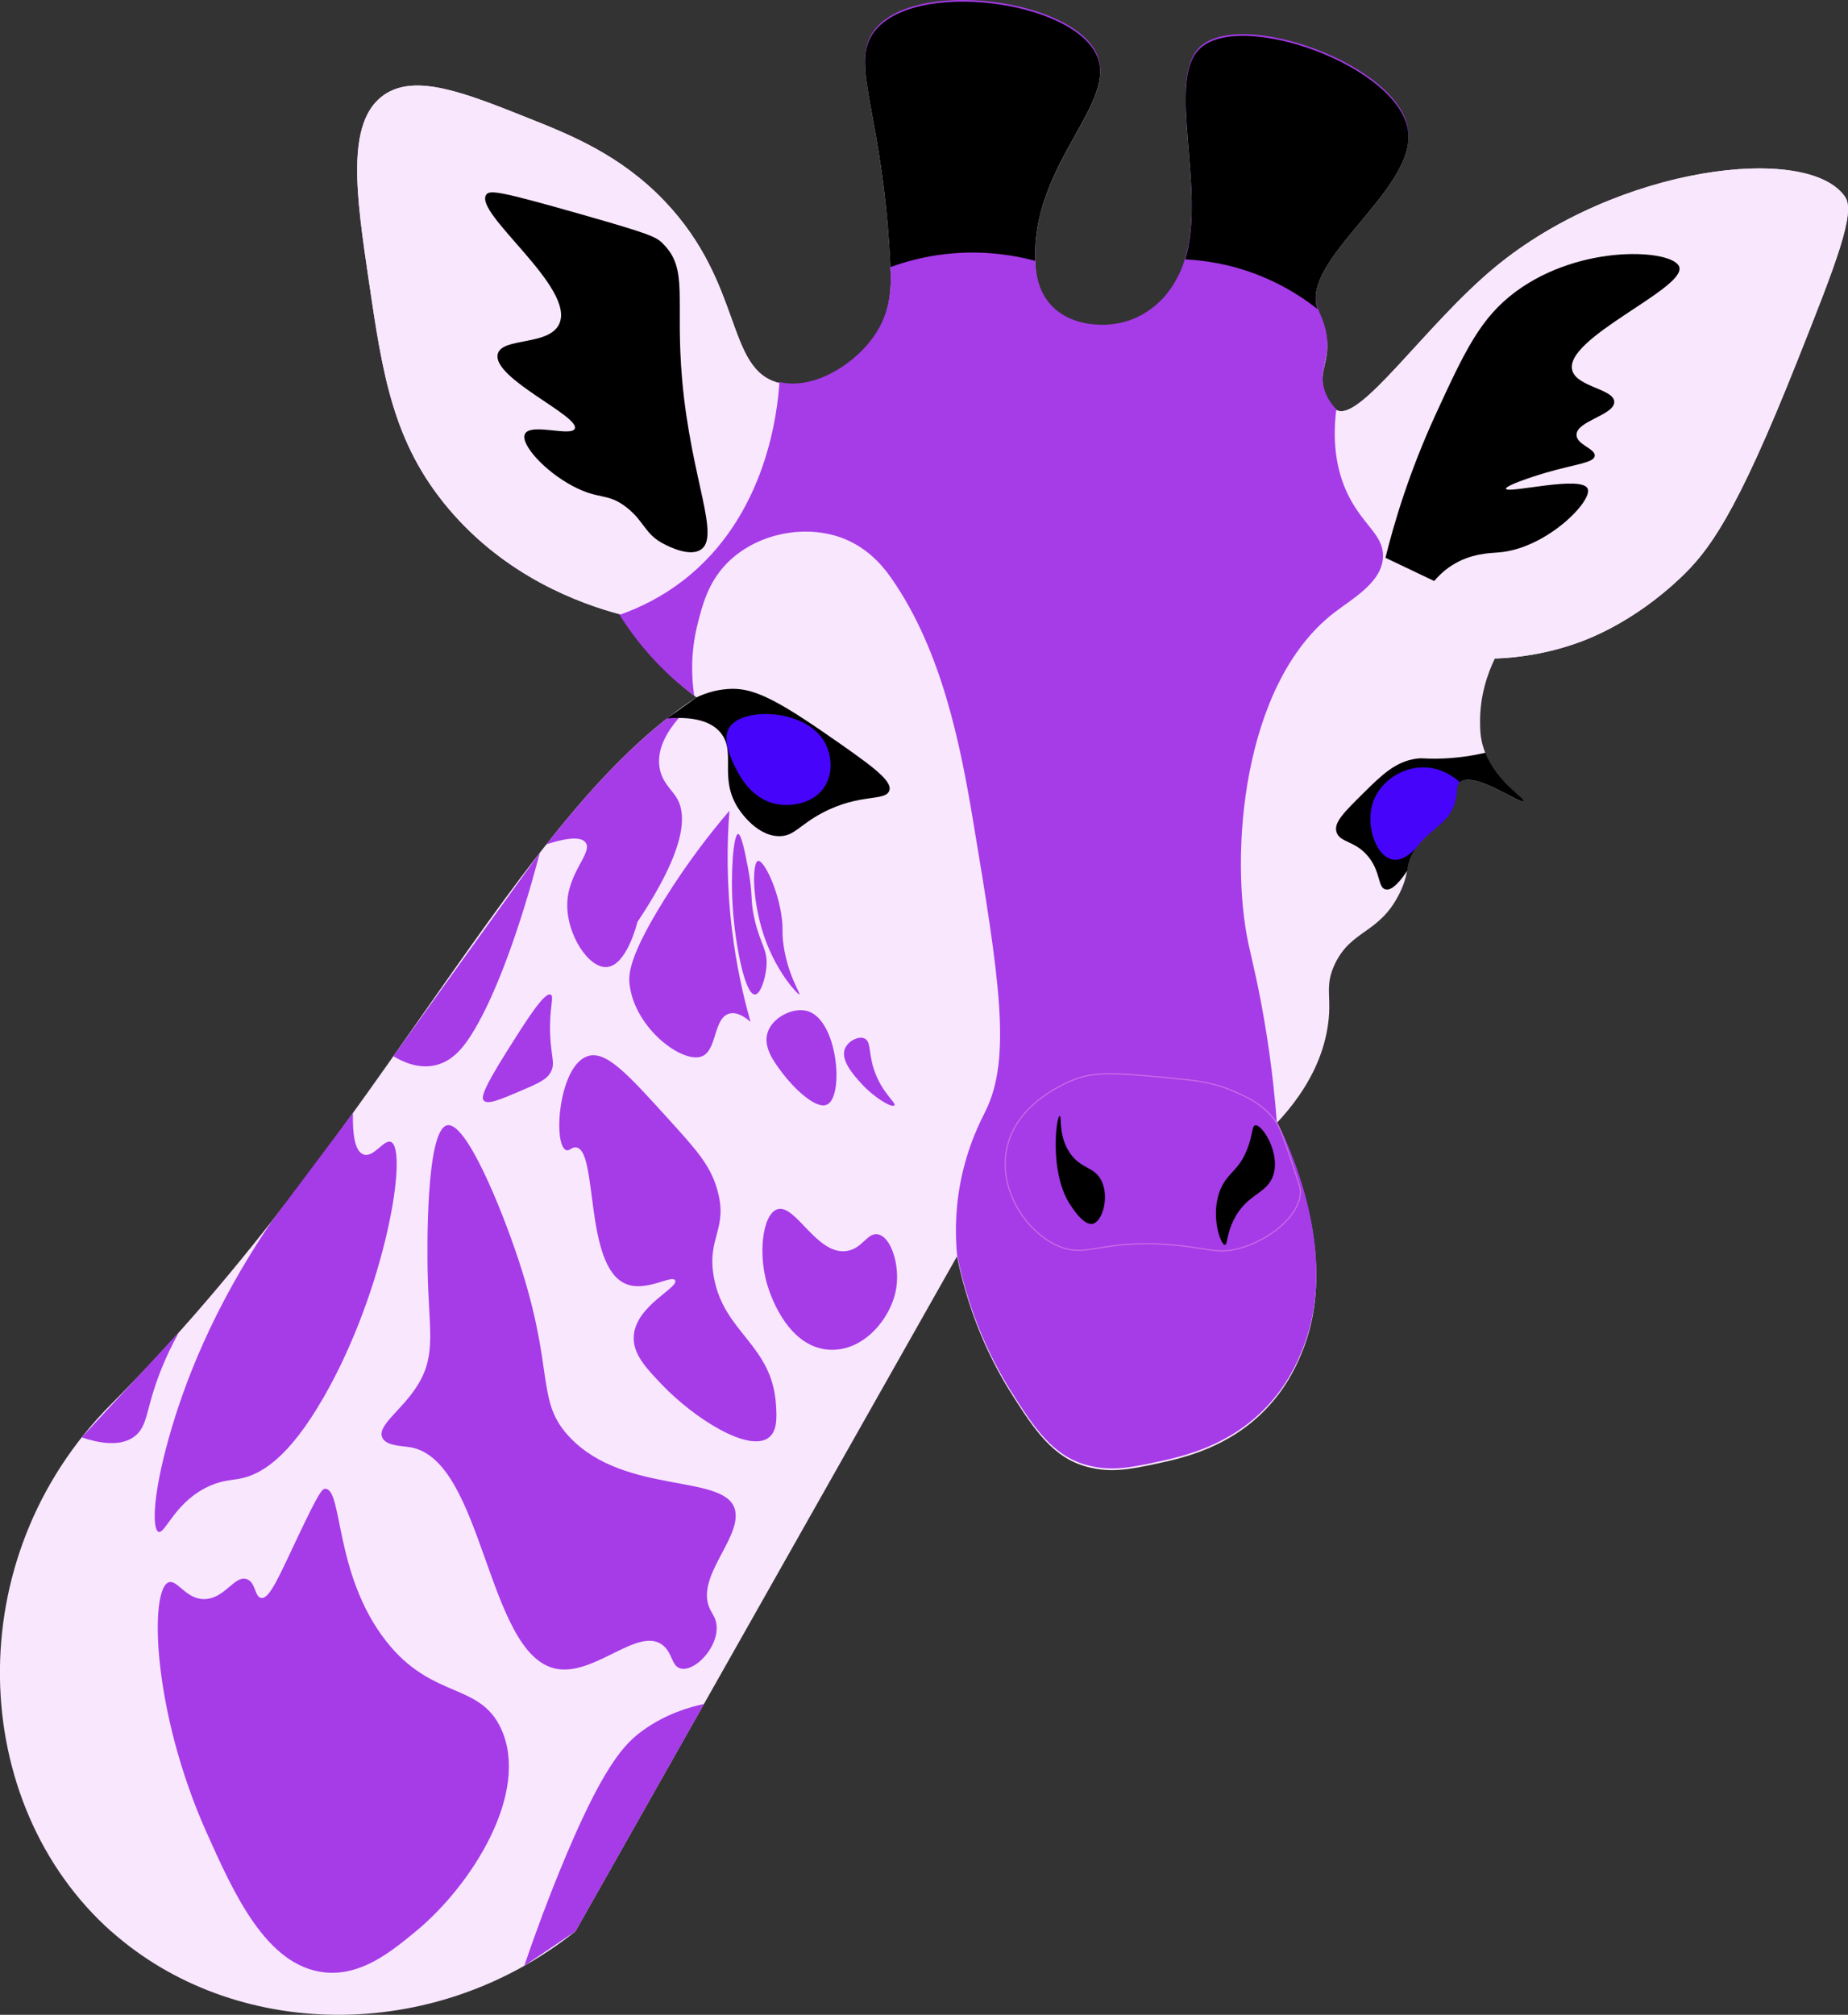 <?xml version="1.0" encoding="UTF-8"?>
<svg id="Calque_2" data-name="Calque 2" xmlns="http://www.w3.org/2000/svg" viewBox="0 0 397.2 432.91">
  <rect x="0" y="0" width="397.2" height="432.91" fill="#333333" stroke="none"/>
  <g id="Final">
    <g id="Girafe">
      <path d="M23.91,414.97c26.22,23.34,69.04,24.49,99.77,0l82.01-145.02c2.8,13.76,7.97,23.6,11.79,29.63,4.74,7.47,8.81,13.64,16.15,15.58,4.87,1.29,8.7.7,15.34-.75,5.29-1.16,15.24-3.34,23.26-11.79,4.65-4.9,6.71-9.87,7.69-12.27,8.39-20.72-3.25-44.6-5.51-49.05,7.36-7.82,9.93-14.88,10.85-20.05,1.25-7.01-.77-9.04,1.65-14.12,3.54-7.42,9.47-6.45,13.8-14.98,2.67-5.26.97-6.7,4.06-10.54,3.06-3.79,6.61-4.75,7.95-9.21.73-2.44.07-3.5,1.03-4.32,3.04-2.59,13.17,4.9,13.74,4.06.48-.7-7.27-4.82-9.01-12.84-.32-1.46-.34-2.6-.36-3.92-.08-5.97,1.67-10.77,3.17-13.88,4.41-.16,10.93-.86,18.27-3.55,2.37-.87,11.75-4.47,21.54-13.72,6.12-5.79,11.91-13.32,25.07-46.39,8.51-21.39,12.72-32.16,10.37-35.56-8.02-11.61-49.03-6.65-75.39,15.27-14.94,12.42-28.91,33.38-33.93,30.55-1.16-.65-2.27-2.82-2.72-4.56-.82-3.16.55-5,.75-8.41.24-4.21-1.51-7.06-2.1-8.71-3.73-10.47,20.73-25.4,19.53-37.85-1.38-14.25-36.52-26.77-45.04-17.86-6.84,7.15,1.58,30.08-2.87,45.04-1.66,5.6-4.7,8.63-5.41,9.31-.94.91-3.59,3.4-7.81,4.51-4.85,1.27-11.64.68-15.62-3.6-2.88-3.1-3.36-7.14-3.45-9.91-.71-20.33,17.01-33.28,13.52-43.41C231.66.03,195.75-4.69,187.63,7.21c-4.91,7.21,2.28,17.71,3.76,50.17.16,3.47.33,8.89-2.85,14.12-4.09,6.72-13.45,12.67-21.03,10.81-11.61-2.84-7.6-21.16-24.63-39.05-9.52-9.99-20.3-14.29-29.35-17.89-13.62-5.42-24.28-9.67-31.04-4.94-8.25,5.78-5.91,21.64-3.21,39.94,2.94,19.96,5.13,34.76,17.18,48.99,12.32,14.54,28.03,20.3,36.95,22.68,1.87,3.05,4.43,6.66,7.9,10.35,2.93,3.11,5.84,5.56,8.39,7.45-38.6,24.87-67.17,93.03-125.8,151.86-33.03,33.14-30.72,85.94,0,113.29Z" style="fill: #f9e7fe;"/>
      <path d="M321.32,141.49c4.41-.16,10.93-.86,18.27-3.55,2.37-.87,11.75-4.47,21.54-13.72,6.12-5.79,11.91-13.32,25.07-46.39,8.51-21.39,12.72-32.16,10.37-35.56-8.02-11.61-49.03-6.65-75.39,15.27-14.94,12.42-28.91,33.38-33.93,30.55-.25,19.64,5.08,27.96,10.53,31.78,6.04,4.23,14.48,4.53,19.98,12.62,2.25,3.31,3.15,6.67,3.57,9.02Z" style="fill: #f9e7fe;"/>
      <path d="M287.21,87.93c-.95-.99-2.18-2.58-2.7-4.77-.74-3.12.56-5.07.75-8.41.24-4.21-1.51-7.06-2.1-8.71-3.73-10.47,20.73-25.4,19.53-37.85-1.38-14.25-36.52-26.77-45.04-17.86-6.84,7.15,1.58,30.08-2.87,45.04-1.66,5.6-4.7,8.63-5.41,9.31-.94.91-3.59,3.4-7.81,4.51-4.85,1.27-11.64.68-15.62-3.6-2.88-3.1-3.36-7.14-3.45-9.91-.71-20.33,17.01-33.28,13.52-43.41-4.34-12.59-40.25-17.31-48.37-5.41-4.91,7.21,2.28,17.71,3.76,50.17.16,3.47.33,8.89-2.85,14.12-4.09,6.72-13.46,12.78-21.04,10.93l-34.6,49.61c1.82,2.97,4.3,6.47,7.65,10.06,3.03,3.26,6.04,5.79,8.65,7.73-.51-3.39-.9-8.9.71-15.32,1.03-4.1,2.25-8.93,6.25-13.06,6.4-6.6,17.22-8.65,25.44-5.27,5.57,2.29,8.71,6.57,10.16,8.67,10.68,15.48,14.62,35.38,17.33,51.56,5.68,34.02,8.41,51.26,2.7,62.72-.83,1.67-3.87,7.32-5.41,15.53-1.19,6.34-1.01,11.74-.69,15.28,2.8,13.82,8.01,23.67,11.79,29.63,4.74,7.47,8.81,13.64,16.15,15.58,4.87,1.29,8.7.7,15.34-.75,5.29-1.16,15.24-3.34,23.26-11.79,4.65-4.9,6.71-9.87,7.69-12.27,8.39-20.72-3.25-44.6-5.51-49.05-.31-4.07-.91-10.49-2.13-18.33-1.58-10.14-3.26-16.56-3.94-19.75-4.07-18.92-1.49-55.85,18.37-71.19,4.06-3.13,10.46-6.62,10.54-12.17.06-4.47-4.04-6.51-7.21-12.58-2.4-4.59-3.86-10.72-2.83-19.01Z" style="fill: #a63be8;"/>
      <path d="M191.39,57.38c-1.47-32.46-8.67-42.96-3.76-50.17,8.11-11.9,44.02-7.18,48.37,5.41,3.49,10.13-14.23,23.07-13.52,43.41-4.77-1.26-12.1-2.5-20.8-1.24-3.98.57-7.44,1.56-10.29,2.6Z"/>
      <path d="M254.78,55.73c4.45-14.96-3.97-37.89,2.87-45.04,8.52-8.91,43.66,3.6,45.04,17.86,1.2,12.45-23.25,27.38-19.53,37.85-2.81-2.22-6.94-5-12.39-7.18-6.39-2.56-12.11-3.29-16-3.49Z"/>
      <path d="M133.41,132.03c-8.92-2.38-24.63-8.14-36.95-22.68-12.05-14.22-14.24-29.02-17.18-48.99-2.7-18.3-5.04-34.15,3.21-39.94,6.75-4.73,17.42-.49,31.04,4.94,9.05,3.6,19.83,7.9,29.35,17.89,17.04,17.89,13.02,36.22,24.63,39.05-.38,5.65-2.54,28.5-20.77,42.5-4.54,3.49-9.18,5.74-13.33,7.22Z" style="fill: #f9e7fe;"/>
      <path d="M274.41,241.3c-2.62-4-6.62-5.7-9.65-6.99-3.6-1.53-6.73-2.03-10.81-2.44-12.02-1.2-18.03-1.8-22.64-.07-1.48.56-13.58,5.1-15.1,16.03-1.14,8.24,4.23,16.51,10.69,19.64,6.58,3.19,9.42-1.29,24.91,0,8.05.67,9.82,2.09,14.64.75,6.35-1.76,13-6.93,13.07-12.28,0-.62-.55-2.29-1.67-5.61-1.73-5.16-2.6-7.74-3.44-9.03Z" style="fill: none; stroke: #cb6be6; stroke-miterlimit: 10; stroke-width: .25px;"/>
      <path d="M269.8,241.79c-.77.12-.48,1.99-1.75,5.18-1.8,4.53-4.02,4.86-5.57,8.22-2.53,5.48-.19,12.26.79,12.28.57.01.36-2.29,1.92-5.41,2.79-5.6,7.06-5.42,8.45-9.46,1.66-4.82-2.37-11.05-3.83-10.81Z"/>
      <path d="M234.87,262.95c2.06-.48,3.6-5.67,1.9-9.2-1.52-3.15-4.44-2.49-6.85-6.07-2.51-3.73-1.67-7.89-2.14-7.89-.5,0-1.23,4.65-.68,9.8.58,5.44,2.25,8.19,2.7,8.9.71,1.12,3.12,4.91,5.07,4.46Z"/>
      <path d="M142.46,52.34c5.64,5.52,2.6,11.88,4.17,29.4,1.91,21.33,8.38,33.73,3.89,36.43-2.44,1.46-6.75-.73-7.83-1.29-4.12-2.1-4.12-4.79-8-7.84-4.11-3.23-5.85-1.58-11.49-4.55-6.17-3.25-11.45-9.11-10.36-11.27,1.22-2.41,9.97.69,10.7-1.13,1.09-2.7-17.78-10.84-16.56-16,.87-3.66,10.9-1.72,13.18-6.42,3.77-7.76-18.37-23.82-15.66-27.83.73-1.08,2.93-.77,20.28,4.17,14.89,4.24,16.18,4.84,17.69,6.31Z"/>
      <path d="M360.93,57.38c1.45,4.66-25.06,15.35-22.98,22.26,1.07,3.56,9.07,3.94,9.01,6.76-.06,2.83-8.17,4.05-8.11,7.06.04,2.13,4.12,2.93,3.91,4.51-.21,1.49-4,1.7-10.51,3.6-3.52,1.03-8.69,2.81-8.56,3.45.23,1.13,16.37-3,17.57,0,1.07,2.66-8.89,12.83-19.08,13.67-1.9.16-6.09.17-10.21,2.85-1.75,1.13-2.96,2.41-3.71,3.3l-10.48-4.99c1.83-7.39,5.07-18.38,10.89-31.02,6.23-13.54,9.58-20.59,17.12-26.17,14.14-10.45,33.98-9.05,35.15-5.29Z"/>
      <g id="Oeil">
        <path d="M294.28,184.3c-2.86-3.78-6.43-3.16-7.05-5.63-.5-2,1.6-4.09,5.81-8.26,3.98-3.94,6.92-6.78,11.38-7.4,1.38-.19,1.54.02,4.17,0,4.57-.04,8.24-.71,10.66-1.28h.02c2.56,6.43,8.68,9.79,8.25,10.42-.58.84-10.71-6.65-13.74-4.06-.96.82-.3,1.88-1.03,4.32-1.34,4.46-4.9,5.41-7.95,9.21-1.79,2.23-1.98,3.65-2.33,5.47h0c-2.43,3.66-3.83,4.2-4.68,4-1.63-.39-1.03-3.53-3.49-6.78Z"/>
        <path d="M294.88,173.1c1.24-4.77,6.02-8.19,10.93-8.22,4.23-.03,7.15,2.46,7.96,3.2-.96.82-.3,1.88-1.03,4.32-1.24,4.12-4.36,5.27-7.24,8.4h-.03c-.43.61-3.07,4.28-5.97,3.91-3.57-.46-5.87-6.8-4.62-11.6Z" style="fill: #4605fa;"/>
      </g>
      <path d="M117.44,181.42c9.05-11.43,18-21.11,27.47-28.22.34.34.68.68,1.01,1.05-2.2,2.54-4.83,6.43-4.17,10.63.49,3.11,2.52,4.69,3.6,6.4,2.28,3.58,2.36,10.78-8.34,26.81-.11.44-2.33,9.31-6.53,9.69-3.93.35-8.58-6.85-8.56-13.29.02-7.02,5.58-11.28,3.94-13.47-.67-.89-2.58-1.5-8.43.4Z" style="fill: #a63be8;"/>
      <g id="Oeil-2" data-name="Oeil">
        <path d="M191.16,169.82c-.76,2.48-6.31.51-14.49,4.88-5.02,2.68-6.04,5.08-9.39,4.96-5.07-.19-8.59-5.93-8.86-6.38-3.87-6.49-.13-11.82-3.6-15.92-1.46-1.72-4.46-3.55-11.44-3l6.33-4.52c1.43-.68,3.72-1.57,6.61-1.79,4.7-.36,8.99,1.19,20.95,9.46,9.72,6.72,14.56,10.13,13.89,12.32Z"/>
        <path d="M177.2,159.38c1.45,2.53,2.05,6.55,0,9.69-2.34,3.59-6.95,4.2-9.89,3.76-5.78-.87-8.47-6.34-9.26-7.94-.92-1.88-2.94-5.98-1.28-8.58,2.87-4.48,16.38-3.99,20.43,3.08Z" style="fill: #4605fa;"/>
      </g>
      <path d="M107.73,371.5c-4.63-10.14-14.85-6.22-24.78-18.93-11.17-14.29-9.25-32.74-13.06-32.68-.62.01-1.23.51-5.85,10.26-4.06,8.55-6.09,13.45-7.9,13.19-1.43-.21-1.16-3.43-3.15-4.06-2.52-.8-4.49,3.85-8.56,4.28-4.25.45-6.23-4.17-8.11-3.6-4.23,1.27-3.69,27.51,8.11,53.85,5.82,12.99,12.81,28.58,25.23,29.97,7.96.89,14.46-4.48,19.71-8.8,12.1-9.98,24.58-29.83,18.36-43.47Z" style="fill: #a63be8;"/>
      <path d="M151.31,366.12c-3.16.67-8.19,2.12-13.17,5.71-3.93,2.84-8.69,7.63-18.07,30.72-1.94,4.76-4.56,11.52-7.38,19.82l11-7.41,27.63-48.85Z" style="fill: #a63be8;"/>
      <path d="M38.45,286.27c-3.13,5.63-4.86,10.48-5.86,13.97-1.19,4.14-1.46,6.64-3.6,8.33-3.08,2.42-7.88,1.46-11.43.27l20.9-22.57Z" style="fill: #a63be8;"/>
      <path d="M75.86,239.14c-.11,4.52.39,8.22,2.25,8.9,2.17.8,4.36-3.22,5.86-2.7,3.89,1.33-1,31.59-14.42,54.91-7.65,13.3-13.67,16.69-18.17,17.49-1.65.3-3.5.32-6.16,1.46-7.5,3.24-9.7,10.41-11.12,9.95-1.28-.42-1.52-7.02,2.22-20.3,3.21-11.43,9.35-27.73,22.13-46.49l17.41-23.21Z" style="fill: #a63be8;"/>
      <path d="M158.08,324.94c.81,6.08-8.8,14.2-5.41,20.95.5.99,1.21,1.81,1.35,3.38.42,4.6-4.57,9.91-7.66,9.24-2.06-.45-1.73-3.22-3.83-4.96-5.26-4.35-14.84,6.83-23.21,4.96-14.75-3.3-15.39-44.82-31.09-47.54-1.95-.34-5.31-.28-6.08-2.13-1.1-2.63,4.32-5.86,7.66-11.29,4.07-6.61,2.32-12.05,2.1-24.77-.05-2.95-.51-30.04,4.21-31,4.03-.82,11.55,17.5,15.32,28.9,7.98,24.12,3.53,30.25,11.04,38.16,12.11,12.76,34.44,7.47,35.6,16.1Z" style="fill: #a63be8;"/>
      <path d="M165.29,308.84c-4.29,3.43-16.15-4.14-22.98-11.29-3.46-3.62-6.43-6.73-6.08-10.65.57-6.44,9.68-10.2,8.88-11.79-.67-1.32-6.29,2.63-10.69.71-8.88-3.88-5.86-28.73-10.59-29.29-.97-.12-1.44.89-2.18.57-2.84-1.2-1.57-18.14,4.66-20.17,3.94-1.29,8.58,3.83,17.27,13.41,6.03,6.64,9.05,9.97,10.55,15.16,2.5,8.61-2.25,10.24-.71,18.86,2.17,12.12,12.53,14.45,13.37,27.49.17,2.6.31,5.54-1.5,6.99Z" style="fill: #a63be8;"/>
      <path d="M188.73,265.23c-2.3-.5-3.25,2.94-6.61,3.54-6.47,1.15-11.1-10.15-15.02-8.95-3.26,1-4.4,10.16-1.8,17.42.69,1.94,4.42,12.37,13.07,12.77,7.4.34,13.26-6.89,14.27-13.26.77-4.88-1.05-10.91-3.91-11.53Z" style="fill: #a63be8;"/>
      <path d="M116.03,183.2c-1.26,4.85-7.11,26.82-14.49,38.76-1.92,3.11-4.27,6.07-7.97,6.92-3.86.89-7.38-.94-9.02-1.95l31.47-43.73Z" style="fill: #a63be8;"/>
      <path d="M118.36,213.71c.83.37-.34,2.75-.11,8.56.19,4.98,1.17,6.16.11,8.11-.87,1.61-2.78,2.44-6.57,4.06-4.31,1.83-6.96,2.96-7.81,2.03-.5-.55-.48-1.93,4.88-10.44,4.35-6.91,8.14-12.92,9.5-12.32Z" style="fill: #a63be8;"/>
      <path d="M156.77,174.21c-4.07,4.75-9.07,11.16-14.08,19.23-7.6,12.23-7.63,16.01-7.36,18.17,1.17,9.44,11.5,17.1,15.62,15.32,3.19-1.38,2.4-8.31,5.86-9.16,1.67-.41,3.41.83,4.51,1.8-1.6-5.63-3.07-12.24-3.98-19.71-1.2-9.81-1.11-18.51-.56-25.65Z" style="fill: #a63be8;"/>
      <path d="M173.6,217.26c6.47,1.95,7.86,18.18,4.21,20.05-2.44,1.25-7.39-3.77-9.54-6.61-1.92-2.54-4.38-5.79-3.23-9.01,1.15-3.22,5.54-5.34,8.56-4.43Z" style="fill: #a63be8;"/>
      <path d="M158.65,179.19c-1,.06-1.69,8.32-1.13,16.15.56,7.86,2.61,18.37,4.73,18.34,1.19-.02,2.26-3.35,2.48-5.88.34-3.79-1.3-4.81-2.56-10.32-1.01-4.42-.23-4.96-1.43-11.15-.58-3-1.39-7.17-2.1-7.13Z" style="fill: #a63be8;"/>
      <path d="M162.93,184.97c1.18-.27,4.32,5.99,5.11,12.32.33,2.66-.04,2.99.38,5.86.95,6.52,3.7,10.32,3.38,10.53-.16.11-4.29-3.97-7.06-11.13-3.16-8.2-3.15-17.26-1.81-17.57Z" style="fill: #a63be8;"/>
      <path d="M185.8,223.12c1.46.65.82,3.01,2.07,6.76,1.65,4.95,4.85,7.09,4.36,7.63-.52.57-4.26-1.58-7.1-4.7-1.64-1.8-4.59-5.05-3.49-7.57.69-1.57,2.87-2.69,4.17-2.12Z" style="fill: #a63be8;"/>
      <path d="M149.71,149.82c-2.55-1.89-5.46-4.34-8.39-7.45-3.47-3.68-6.04-7.29-7.9-10.35-8.92-2.38-24.63-8.14-36.95-22.68-12.05-14.22-14.24-29.02-17.18-48.99-2.7-18.3-5.04-34.15,3.21-39.94,6.75-4.73,17.42-.49,31.04,4.94,9.05,3.6,19.83,7.9,29.35,17.89,17.04,17.89,13.02,36.22,24.63,39.05,7.58,1.85,16.94-4.09,21.03-10.81,3.18-5.23,3.01-10.65,2.85-14.12-1.47-32.46-8.67-42.96-3.76-50.17,8.11-11.9,44.02-7.18,48.37,5.41,3.49,10.13-14.23,23.07-13.52,43.41.1,2.77.57,6.81,3.45,9.91,3.98,4.29,10.77,4.88,15.62,3.6,4.22-1.11,6.87-3.6,7.81-4.51.71-.68,3.74-3.72,5.41-9.31,4.45-14.96-3.97-37.89,2.87-45.04,8.52-8.91,43.66,3.6,45.04,17.86,1.2,12.45-23.25,27.38-19.53,37.85.59,1.66,2.35,4.5,2.1,8.71-.2,3.42-1.57,5.25-.75,8.41.45,1.74,1.56,3.91,2.72,4.56,5.02,2.83,18.99-18.13,33.93-30.55,26.36-21.91,67.37-26.88,75.39-15.27,2.35,3.4-1.86,14.17-10.37,35.56-13.16,33.07-18.94,40.61-25.07,46.39-9.78,9.25-19.17,12.86-21.54,13.72-7.34,2.68-13.86,3.39-18.27,3.55-1.5,3.1-3.25,7.9-3.17,13.88.02,1.32.04,2.46.36,3.92,1.74,8.03,9.49,12.14,9.01,12.84-.58.84-10.71-6.65-13.74-4.06-.96.82-.3,1.88-1.03,4.32-1.34,4.46-4.9,5.41-7.95,9.21-3.1,3.84-1.39,5.29-4.06,10.54-4.33,8.53-10.26,7.56-13.8,14.98-2.43,5.08-.4,7.11-1.65,14.12-.93,5.17-3.49,12.23-10.85,20.05,2.25,4.45,13.9,28.33,5.51,49.05-.97,2.4-3.04,7.37-7.69,12.27-8.02,8.46-17.97,10.63-23.26,11.79-6.64,1.45-10.47,2.04-15.34.75-7.34-1.95-11.4-8.11-16.15-15.58-3.82-6.02-8.99-15.87-11.79-29.63-6.39-2.54-16.59-7.57-25.91-17.38-12.43-13.09-16.58-27.63-18.73-35.51-1.73-6.33-5.59-20.46-4.93-36.55.16-3.89.77-12.35-2.7-22.4-1.24-3.59-2.67-6.41-3.72-8.28Z" style="fill: none;"/>
    </g>
  </g>
</svg>